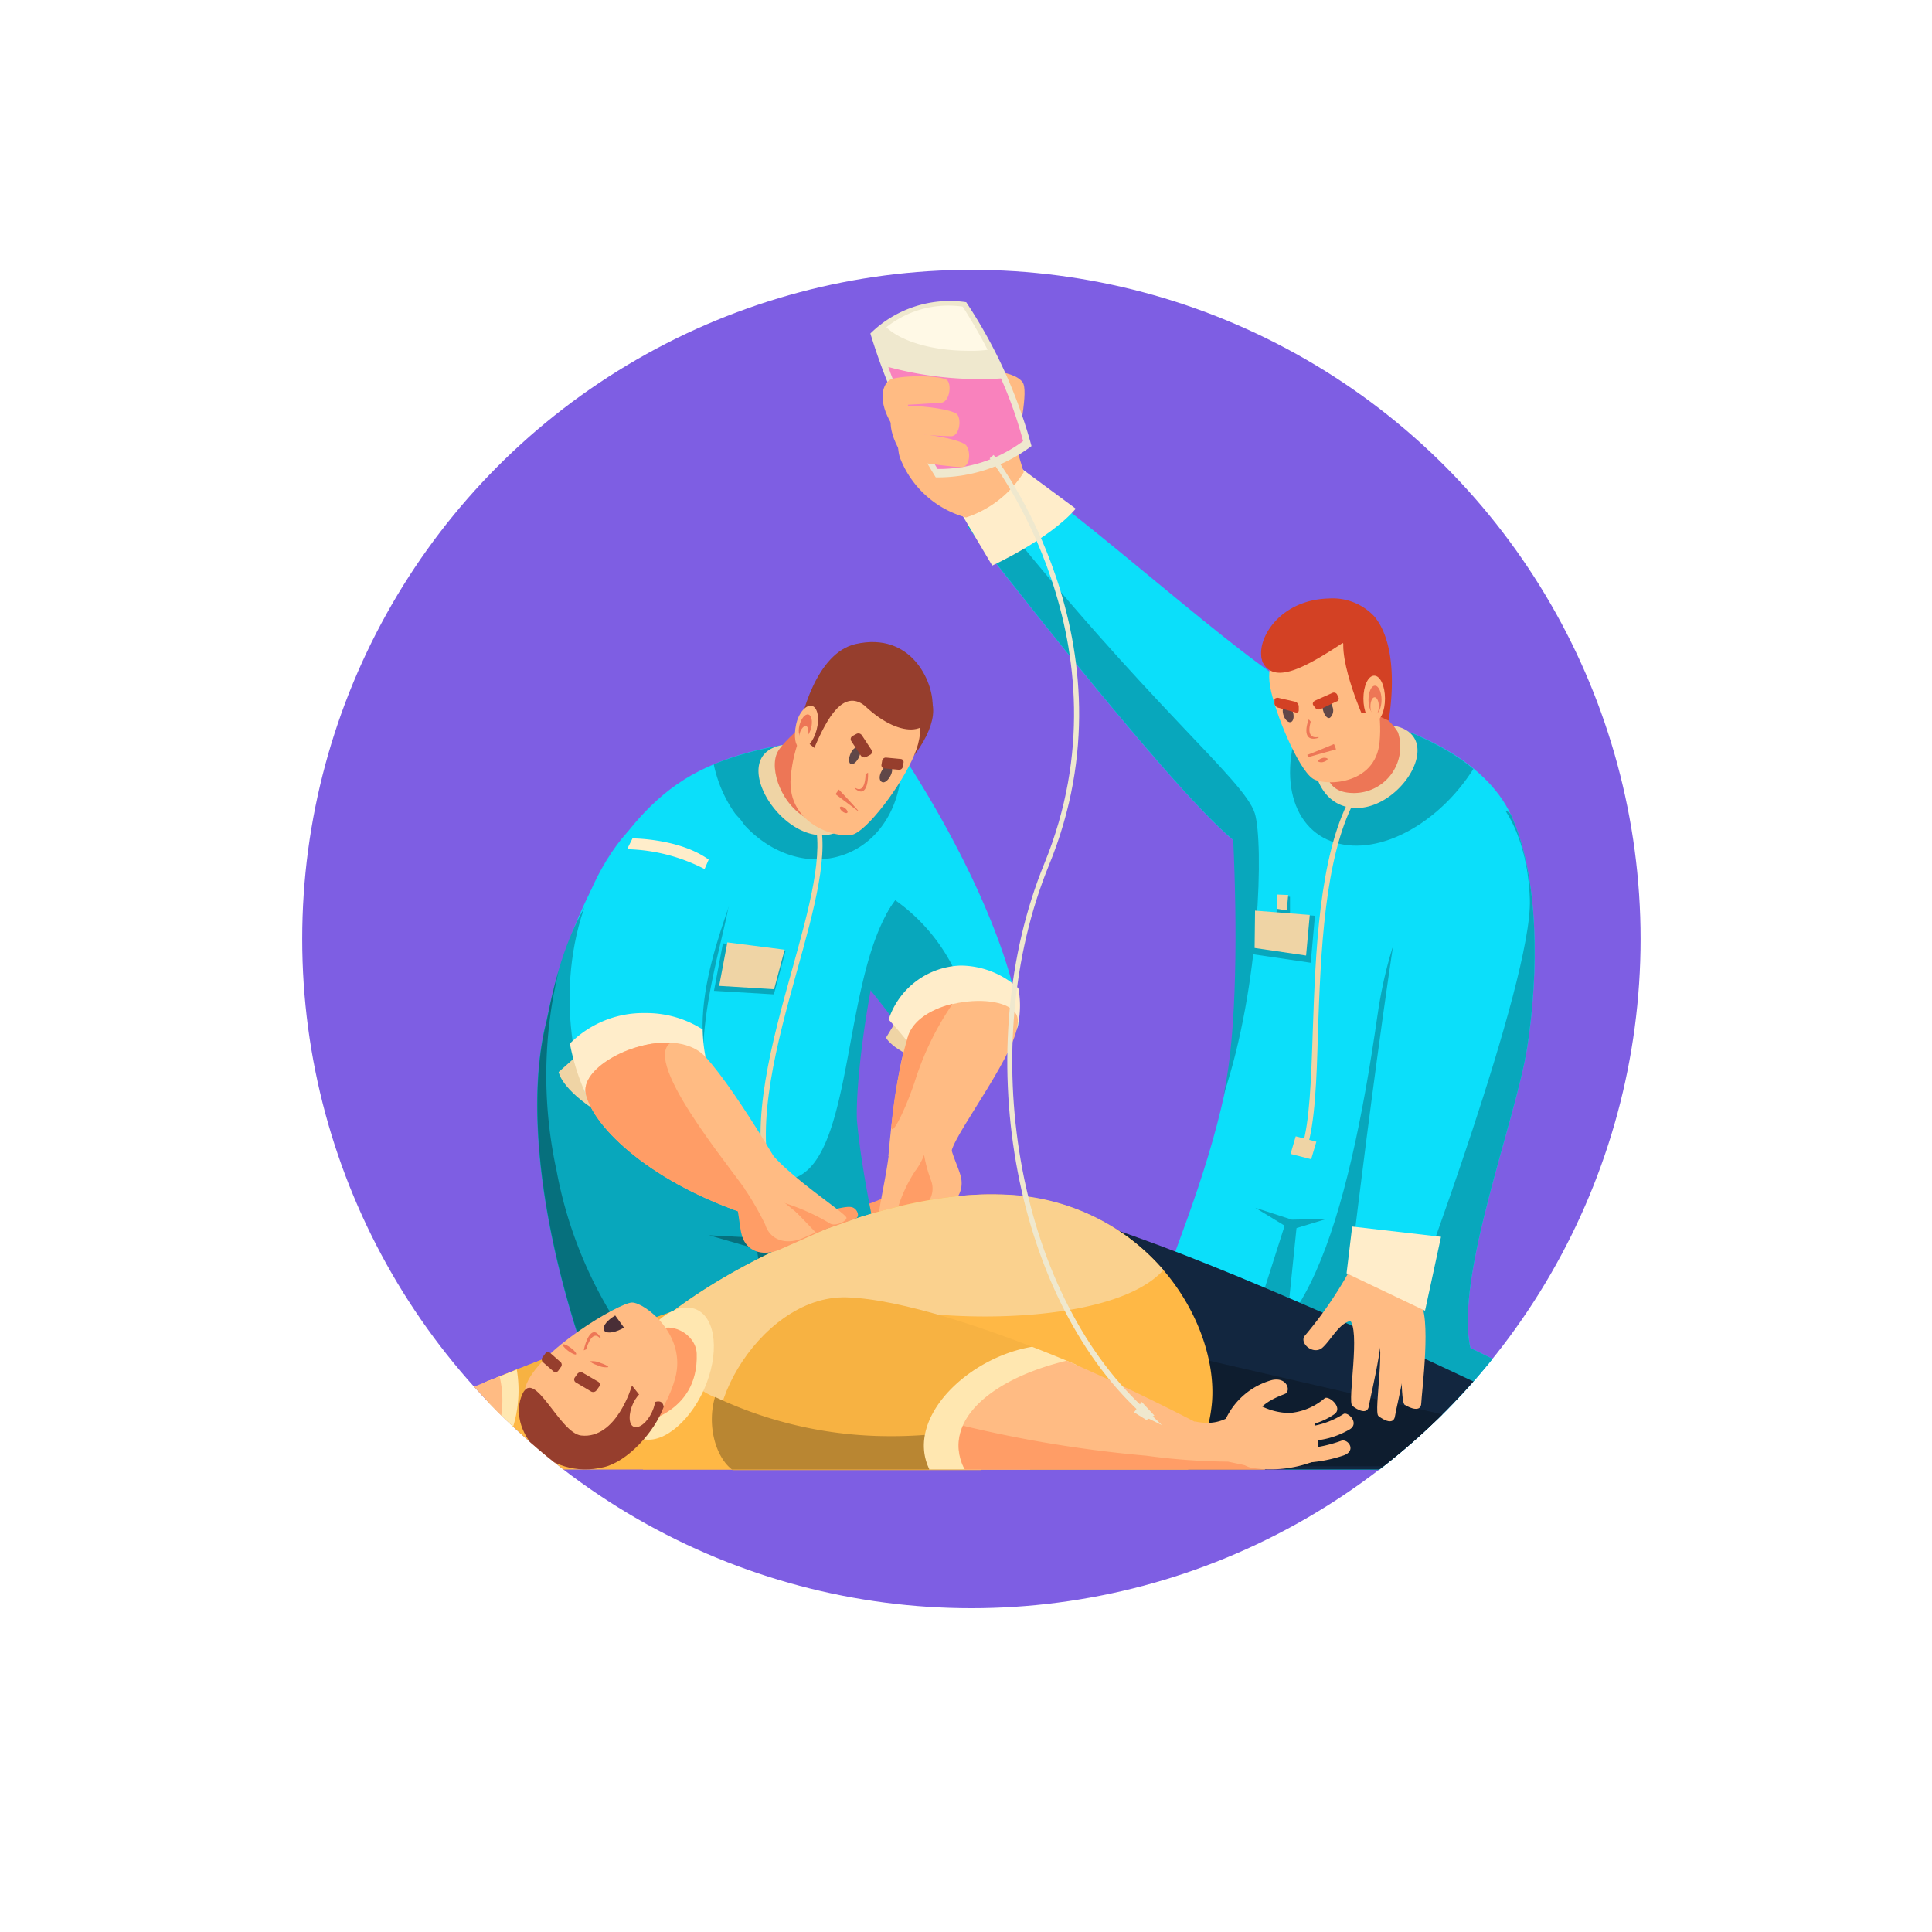 <svg xmlns="http://www.w3.org/2000/svg" xmlns:xlink="http://www.w3.org/1999/xlink" width="179" height="179" viewBox="0 0 179 179">
  <defs>
    <filter id="Elipse_4365" x="0" y="0" width="179" height="179" filterUnits="userSpaceOnUse">
      <feOffset dy="3" input="SourceAlpha"/>
      <feGaussianBlur stdDeviation="3" result="blur"/>
      <feFlood flood-opacity="0.161"/>
      <feComposite operator="in" in2="blur"/>
      <feComposite in="SourceGraphic"/>
    </filter>
    <clipPath id="clip-path">
      <circle id="Elipse_4063" data-name="Elipse 4063" cx="62" cy="62" r="62" fill="none"/>
    </clipPath>
  </defs>
  <g id="Grupo_73317" data-name="Grupo 73317" transform="translate(-276 -1051)">
    <g transform="matrix(1, 0, 0, 1, 276, 1051)" filter="url(#Elipse_4365)">
      <circle id="Elipse_4365-2" data-name="Elipse 4365" cx="80.5" cy="80.5" r="80.5" transform="translate(9 6)" fill="#fff"/>
    </g>
    <g id="Capa_2" data-name="Capa 2" transform="translate(304 1076)">
      <g id="Grupo_73325" data-name="Grupo 73325">
        <circle id="Elipse_4063-2" data-name="Elipse 4063" cx="62" cy="62" r="62" fill="#7e5ee3"/>
        <g id="Grupo_73324" data-name="Grupo 73324" clip-path="url(#clip-path)">
          <g id="Grupo_73323" data-name="Grupo 73323">
            <path id="Trazado_145485" data-name="Trazado 145485" d="M60,80.6c0,1.07.86,2.6,1.05,3.55A2.39,2.39,0,0,1,58.86,87l-4.49.59.43-6.13Z" fill="#ffbb83"/>
            <path id="Trazado_145486" data-name="Trazado 145486" d="M57.58,81.77a13.05,13.05,0,0,0,.69,2.62,2.11,2.11,0,0,1-1.74,2.83l-1.69.23,2-6Z" fill="#ff9d66"/>
            <path id="Trazado_145487" data-name="Trazado 145487" d="M55.74,84.71c-1.51,1.57-3.89,1.83-4.47,2.42-.34.37-.19,1.16.32,1.06s3.6-.78,3.6-.78Z" fill="#ff9d66"/>
            <path id="Trazado_145488" data-name="Trazado 145488" d="M57.33,80.81a1.94,1.94,0,0,0-3,1.3c-.31,2.37-1,5.15-.85,5.43s1.46.37,1.58-.19a13.52,13.52,0,0,1,1.74-3.87c.22-.24,1.25-1.89.86-2.38a1.78,1.78,0,0,0-.33-.29Z" fill="#ffbb83"/>
            <g id="Grupo_73318" data-name="Grupo 73318">
              <path id="Trazado_145489" data-name="Trazado 145489" d="M-.74,104.32c.55.24,2.67.92,3,2.69l3-.29c-1.66-.93-2.93-3.11-5-3.54C-1.11,102.88-1.31,104.07-.74,104.32Z" fill="#ffbb83"/>
              <path id="Trazado_145490" data-name="Trazado 145490" d="M3.71,110.42l3.71-3.08c-2.6-.15-3-1.77-5.44-2.17a6,6,0,0,1-4.16.61c-1-.26-1.84,3.77-.88,4.62a11.15,11.15,0,0,0,5.68.61,2.13,2.13,0,0,0,1.09-.59Z" fill="#ffbb83"/>
              <path id="Trazado_145491" data-name="Trazado 145491" d="M-5.68,108.48a13,13,0,0,0,6.13.67L-.88,110.5a12.94,12.94,0,0,1-4.92-.63C-7.11,109.46-6.31,108.29-5.68,108.48Z" fill="#ffbb83"/>
            </g>
            <path id="Trazado_145492" data-name="Trazado 145492" d="M86.29,52.87c-6.41-5.34-24.59-29-24.59-29l5.51-4.5c11.43,8.59,22.44,19.22,28.55,21.42Z" fill="#0bdffa"/>
            <path id="Trazado_145493" data-name="Trazado 145493" d="M129.82,110.47,108.23,99.89C106.76,93.3,112.45,78.8,113.5,72s1.14-15.7-1.5-21.48c-4.85-10.46-27.41-11.91-26.69-9s2.25,25.15.15,34.75c-1.8,8.2-4.74,14.81-7.87,23.69L91.1,111.17h38.79Z" fill="#0bdffa"/>
            <path id="Trazado_145494" data-name="Trazado 145494" d="M129.82,110.47,108.23,99.89C106.76,93.3,112.45,78.8,113.5,72s1.14-15.7-1.5-21.48c-.93-2-10.1,2.64-12.38,18.58-2.71,18.9-7.09,34.05-16.41,31.28-.58-.17-5.09-.16-5.62-.44h0L91.1,111.15h38.79Z" fill="#08a7bc"/>
            <path id="Trazado_145495" data-name="Trazado 145495" d="M88.54,96.35l2.65-8.32.99.18-1,9.76Z" fill="#08a7bc"/>
            <path id="Trazado_145496" data-name="Trazado 145496" d="M88.3,86.9l3.33,2.03,3.26-.99-3.2.06Z" fill="#08a7bc"/>
            <path id="Trazado_145497" data-name="Trazado 145497" d="M55.9,45.36,51.18,64.91s4.6,5.39,5.78,7.84c1.32,2.76,9.26-.38,9.39-3S63.88,57.76,55.9,45.36Z" fill="#0bdffa"/>
            <path id="Trazado_145498" data-name="Trazado 145498" d="M53,57.22l-1.86,7.69s4.6,5.39,5.78,7.84c.64,1.33,3.2,1.73,5.69,1.5a18.4,18.4,0,0,0-2-9A17,17,0,0,0,53,57.22Z" fill="#08a7bc"/>
            <path id="Trazado_145499" data-name="Trazado 145499" d="M54.76,58.68c2.3-3,2.26-13.7-.21-14.85-1.28-.6-12.92-1-19.82,3.83C28,52.34,24.14,62.05,22.64,69.59h0c-1.66,6.41.11,17.83,5.49,33l26.75-5.88s-3.2-11.16-3.82-18.33C50.75,71,52.61,61.52,54.76,58.68Z" fill="#0bdffa"/>
            <path id="Trazado_145500" data-name="Trazado 145500" d="M38.13,45.82a12.46,12.46,0,0,0,.55,1.88c2,5.25,7.22,8.13,11.66,6.43,3.49-1.33,5.45-5.11,5.15-9.21a2.16,2.16,0,0,0-.94-1.09C53.46,43.32,44.91,43,38.13,45.82Z" fill="#08a7bc"/>
            <path id="Trazado_145501" data-name="Trazado 145501" d="M48.86,52.32c2.9-.57,3.85-5,2.36-8.83h0a26.5,26.5,0,0,0-7.05.61C39.49,45.29,44.4,53.2,48.86,52.32Z" fill="#efd4a5"/>
            <path id="Trazado_145502" data-name="Trazado 145502" d="M43,84.46c-1.54-5.48.54-13,2.37-19.56,1.58-5.68,3.07-11,2-14.15l.45-.16c1.12,3.25-.39,8.69-2,14.44C44,71.57,42,79,43.46,84.33Z" fill="#efd4a5"/>
            <path id="Trazado_145503" data-name="Trazado 145503" d="M55,58.36C49.12,66,51.89,88.47,42,83.65a6.48,6.48,0,0,1-4-4.4c-2.92-8.75,2.45-20,1.56-22.54-.83-2.36-12.37-9.15-16.74,11.93l-.21,1c-1.66,6.41-1.33,18.5,5,35l27.23-7.81s-2.83-10.94-3.45-18.1C51.24,74.14,53.06,62,55,58.36Z" fill="#08a7bc"/>
            <path id="Trazado_145504" data-name="Trazado 145504" d="M23.56,83.43A41.38,41.38,0,0,1,23.75,65c-.33,1.12-.63,2.32-.9,3.63l-.21,1c-1.66,6.41-1.33,18.5,5,35L33.32,103a39.57,39.57,0,0,1-9.76-19.57Z" fill="#06707d"/>
            <path id="Trazado_145505" data-name="Trazado 145505" d="M43.53,100.38,42.02,90.02l.84.01,4.62,10.18Z" fill="#06707d"/>
            <path id="Trazado_145506" data-name="Trazado 145506" d="M37.7,89.45l5.1,1.48,3.86-2.51-4.52,1.27Z" fill="#06707d"/>
            <path id="Trazado_145507" data-name="Trazado 145507" d="M14.93,111.15H53.57l-11-17.43s-12.55,4-25.76,9.41C18.42,104.35,16.16,110,14.93,111.15Z" fill="#ffb845"/>
            <path id="Trazado_145508" data-name="Trazado 145508" d="M39.8,100.25,38.66,95c-4.73,1.6-13.15,4.55-21.87,8.12.48.36.19,2.76.12,3.66Z" fill="#f7b242"/>
            <path id="Trazado_145509" data-name="Trazado 145509" d="M19.88,101.89l-3.09,1.24c1.63,1.22-.63,6.91-1.86,8h2.78a15.87,15.87,0,0,0,1.81-3.88A11.52,11.52,0,0,0,19.88,101.89Z" fill="#ffe7b0"/>
            <path id="Trazado_145510" data-name="Trazado 145510" d="M18.06,107.74a9.54,9.54,0,0,0,.23-5.21,187.141,187.141,0,0,0-17.58,8l-.08.66H16.39A13.64,13.64,0,0,0,18.06,107.74Z" fill="#ffbb83"/>
            <path id="Trazado_145511" data-name="Trazado 145511" d="M13.22,108.37C8.66,109.78.63,111.15.63,111.15H16.39a13.64,13.64,0,0,0,1.67-3.41,12,12,0,0,0,.31-1.25,54,54,0,0,1-5.15,1.88Z" fill="#ff9d66"/>
            <path id="Trazado_145512" data-name="Trazado 145512" d="M64.74,86.36c-12.2-.36,2.72,24.79,2.72,24.79h57l.16-.33S77,86.73,64.74,86.36Z" fill="#12263f"/>
            <path id="Trazado_145513" data-name="Trazado 145513" d="M77.2,99.5S63.11,95.42,60.72,88.7c-2.16,6.39,7.19,22.15,7.19,22.15h57l.16-.33Z" fill="#0e1d2f"/>
            <path id="Trazado_145514" data-name="Trazado 145514" d="M28.87,101.78l2.71,9.37H82.07a12.62,12.62,0,0,0,2.16-5.67c1-7.32-5.59-19.4-19.65-19.81C52.37,85.31,34.66,93.89,28.87,101.78Z" fill="#ffb845"/>
            <path id="Trazado_145515" data-name="Trazado 145515" d="M64.58,85.67c-12.21-.36-29.92,8.22-35.71,16.11l6-.59c1.55,4.16,7.76,4.82,14.11,4.12,3-.32.88-10.2,4.19-9.37,6.71,1.69,22.08,1.75,26.62-3.27A20.26,20.26,0,0,0,64.58,85.67Z" fill="#fad18e"/>
            <path id="Trazado_145516" data-name="Trazado 145516" d="M71.78,101.47c-8-3.4-16.42-6.13-21.34-6.27-8.35-.24-15,12.49-10.57,16h23Z" fill="#f7b242"/>
            <path id="Trazado_145517" data-name="Trazado 145517" d="M54.25,108.06a37.86,37.86,0,0,1-16-3.63c-.76,2.52,0,5.51,1.57,6.72h23l3.38-4.74A41.45,41.45,0,0,1,54.25,108.06Z" fill="#b98632"/>
            <path id="Trazado_145518" data-name="Trazado 145518" d="M37.22,103.75c1.46-3.28,1.15-6.6-.69-7.42s-4.52,1.18-6,4.46-1.16,6.6.68,7.42S35.76,107,37.22,103.75Z" fill="#ffe7b0"/>
            <path id="Trazado_145519" data-name="Trazado 145519" d="M32.61,98.46C28.78,101.67,31,106.9,31,106.9s5.75-.75,5.55-6.49C36.48,98.56,34,97.27,32.61,98.46Z" fill="#ff9d66"/>
            <path id="Trazado_145520" data-name="Trazado 145520" d="M124.76,111.15h-1.64s2.1-4.4,2.5-4.58S124.76,111.15,124.76,111.15Z" fill="#e8ce9a"/>
            <path id="Trazado_145521" data-name="Trazado 145521" d="M27.51,78.1c-3.55-2.21-3.75-3.78-3.75-3.78l2.72-2.42Z" fill="#efd4a5"/>
            <path id="Trazado_145522" data-name="Trazado 145522" d="M58.77,73.69c-4-1.1-4.68-2.55-4.68-2.55L56,68Z" fill="#efd4a5"/>
            <path id="Trazado_145523" data-name="Trazado 145523" d="M41.27,52.62c-.09-3.54-7.47-5.65-12.1.64-5.58,7.6-5,17.53-2.89,23.12l11.09-3.45C35.81,65.36,41.35,56.15,41.27,52.62Z" fill="#0bdffa"/>
            <path id="Trazado_145524" data-name="Trazado 145524" d="M103.82,47.54c-2.35,8.15-6.7,44.95-6.7,44.95l5.75,3S114,65.91,113.74,58.34C113.36,46.75,104.72,44.39,103.82,47.54Z" fill="#0bdffa"/>
            <path id="Trazado_145525" data-name="Trazado 145525" d="M71.78,101.47c-1.38-.59-2.77-1.15-4.15-1.69-6,1-11.76,6.62-9.55,11.3a.14.14,0,0,1,0,.07h4.81Z" fill="#ffe7b0"/>
            <path id="Trazado_145526" data-name="Trazado 145526" d="M60.8,108.93a4.66,4.66,0,0,0,.58,2.22H89.22v-.9a204.061,204.061,0,0,0-18.39-9.18C64.91,102.49,60.8,105.48,60.8,108.93Z" fill="#ffbb83"/>
            <path id="Trazado_145527" data-name="Trazado 145527" d="M78.22,109.87a115.19,115.19,0,0,1-17-2.78,4.55,4.55,0,0,0-.4,1.84,4.66,4.66,0,0,0,.58,2.22H89.22l-3.45-.73a59.22,59.22,0,0,1-7.55-.55Z" fill="#ff9d66"/>
            <path id="Trazado_145528" data-name="Trazado 145528" d="M27.94,110.59c-5.88,1.44-8.25-3.9-7.24-7.13s8.69-7.78,9.86-7.78,5.09,3,4,7C33.78,105.65,30.88,109.88,27.94,110.59Z" fill="#ffbb83"/>
            <path id="Trazado_145529" data-name="Trazado 145529" d="M32,105.2h0l-1.45-1.83s-1.42,5-4.71,4.63c-2-.23-4.31-6.26-5.43-3.86-1.51,3.23,2.24,8.09,7.58,6.78,2.13-.52,4.65-3.22,5.5-5.57C33.4,104.64,32.79,104.76,32,105.2Z" fill="#963e2d"/>
            <path id="Trazado_145530" data-name="Trazado 145530" d="M32.4,105.84c.47-1,.44-2,0-2.19s-1.27.38-1.73,1.35-.44,2,.05,2.19S31.94,106.82,32.4,105.84Z" fill="#ffbb83"/>
            <path id="Trazado_145531" data-name="Trazado 145531" d="M47.11,51c-2.73-1.24-3.87-4.77-3.08-6.3S49.17,40,49.17,40Z" fill="#ed7656"/>
            <path id="Trazado_145532" data-name="Trazado 145532" d="M53.52,48.27c3.78-3.18,5.35-6.29,4.85-8.16s-4.22,2.56-4.22,2.56Z" fill="#963e2d"/>
            <path id="Trazado_145533" data-name="Trazado 145533" d="M45.26,47c.52-5.78,4.25-9.24,7.77-8.84,4.11.47,4.79,3.64,3.88,6.27s-4.14,7.07-5.73,7.83C50.06,52.83,44.86,51.64,45.26,47Z" fill="#ffbb83"/>
            <path id="Trazado_145534" data-name="Trazado 145534" d="M45.83,43.82c.3-2.58,1.86-8.33,5.44-9.15,5.15-1.17,7.19,3.49,7.13,5.66-.08,3.19-3.54,2.94-6.72-.38C49.13,37.29,45.83,43.82,45.83,43.82Z" fill="#963e2d"/>
            <path id="Trazado_145535" data-name="Trazado 145535" d="M47.45,44.29c1.23-2.9,2.71-5.39,4.63-3.94L52,37.79l-3.94.9L46.1,43.2Z" fill="#963e2d"/>
            <path id="Trazado_145536" data-name="Trazado 145536" d="M47.66,42.62c.29-1.09.09-2.08-.43-2.22S46,41,45.76,42.12s-.09,2.09.43,2.22S47.37,43.71,47.66,42.62Z" fill="#ffbb83"/>
            <path id="Trazado_145537" data-name="Trazado 145537" d="M24.8,71.69a20.86,20.86,0,0,0,1.48,4.69l11.09-3.45a14.52,14.52,0,0,1-.27-2.55,9.68,9.68,0,0,0-5.34-1.52,9.56,9.56,0,0,0-6.96,2.83Z" fill="#ffedca"/>
            <path id="Trazado_145538" data-name="Trazado 145538" d="M41.62,87.65c-9.21-3-14.6-8.14-15.34-11.27s8-6.82,11.09-3.45,8.22,12.45,8.22,12.45Z" fill="#ffbb83"/>
            <path id="Trazado_145539" data-name="Trazado 145539" d="M66.35,69.78a8.6,8.6,0,0,0,0-3.22A8,8,0,0,0,61,64.46a7.28,7.28,0,0,0-6.67,5A30.849,30.849,0,0,1,57,72.75C58.28,75.51,66.22,72.37,66.35,69.78Z" fill="#ffedca"/>
            <path id="Trazado_145540" data-name="Trazado 145540" d="M60.16,81.63c.53-2,6.34-9.44,6.14-12.16s-8.8-2.25-10.14,1.47c-1.24,3.46-1.85,11.17-1.85,11.17Z" fill="#ffbb83"/>
            <path id="Trazado_145541" data-name="Trazado 145541" d="M56.76,75.19A27,27,0,0,1,60.26,68c-1.86.45-3.56,1.42-4.1,2.91a44.561,44.561,0,0,0-1.55,8.2C54.41,80.86,55.91,77.77,56.76,75.19Z" fill="#ff9d66"/>
            <path id="Trazado_145542" data-name="Trazado 145542" d="M30.6,52.68l-.5,1a16.38,16.38,0,0,1,7.18,1.84l.38-.88C34.93,52.67,30.6,52.68,30.6,52.68Z" fill="#ffedca"/>
            <path id="Trazado_145543" data-name="Trazado 145543" d="M33.93,71.78l.21-.18c-3.71-.18-8.41,2.46-7.86,4.78.74,3.13,6.13,8.31,15.34,11.27l-.13-1.74C41.15,84.89,31.77,74.11,33.93,71.78Z" fill="#ff9d66"/>
            <path id="Trazado_145544" data-name="Trazado 145544" d="M38.98,62.4l5.79.74L43.7,67.13l-5.55-.33Z" fill="#08a7bc"/>
            <path id="Trazado_145545" data-name="Trazado 145545" d="M39.39,62.31l5.31.68-.98,3.66-5.09-.31Z" fill="#efd4a5"/>
            <path id="Trazado_145546" data-name="Trazado 145546" d="M47.15,42.46c.16-.62.05-1.18-.25-1.26s-.67.36-.83,1,0,1.18.24,1.26S47,43.08,47.15,42.46Z" fill="#ed7656"/>
            <path id="Trazado_145547" data-name="Trazado 145547" d="M46.85,43.15c.12-.44,0-.84-.17-.89s-.47.25-.59.69,0,.83.17.89S46.74,43.58,46.85,43.15Z" fill="#ffbb83"/>
            <path id="Trazado_145548" data-name="Trazado 145548" d="M96.89,93a37.079,37.079,0,0,1-4,5.76c-.55.68.81,1.85,1.65,1.09s1.61-2.42,2.76-2.48,2.77-3.87,2.77-3.87Z" fill="#ffbb83"/>
            <path id="Trazado_145549" data-name="Trazado 145549" d="M85.36,76.45c3.39-10.11,3.72-23.38,2.9-26.09-1-3.17-9.64-9.74-24.57-28.53l-2,2s18.13,23.61,24.57,29c.36,7.86.37,17.79-.86,23.4Z" fill="#08a7bc"/>
            <path id="Trazado_145550" data-name="Trazado 145550" d="M61,22.47l2.93,4.93s5.27-2.41,7.74-5.27L66.5,18.31Z" fill="#ffedca"/>
            <path id="Trazado_145551" data-name="Trazado 145551" d="M66,18.21c.42-3.29,1.31-7,.74-7.8s-2.39-1-2.39-1l-.63,5.17Z" fill="#ffbb83"/>
            <path id="Trazado_145552" data-name="Trazado 145552" d="M61.51,22.94a9.13,9.13,0,0,1-6.12-5.51c-.59-1.62.26-6.31.26-6.31L65.11,13l1.74,5.75a9.93,9.93,0,0,1-5.34,4.19Z" fill="#ffbb83"/>
            <path id="Trazado_145553" data-name="Trazado 145553" d="M61.52,3a10.48,10.48,0,0,0-8.88,2.9A56.19,56.19,0,0,0,58.7,19.23a14.49,14.49,0,0,0,8.87-2.9A45.79,45.79,0,0,0,61.52,3Z" fill="#efe8ce"/>
            <path id="Trazado_145554" data-name="Trazado 145554" d="M63.12,10.12A32.43,32.43,0,0,1,54.3,9a49.88,49.88,0,0,0,4.57,9.45,13,13,0,0,0,7.92-2.58,38.46,38.46,0,0,0-2.05-5.81Q63.94,10.12,63.12,10.12Z" fill="#f982bd"/>
            <path id="Trazado_145555" data-name="Trazado 145555" d="M54.58,14.25c-1.22-2.07-.86-3.48-.22-4s5-.51,5.42,0,.15,2-.57,2.06-3.1.19-3.1.19l.58,2Z" fill="#ffbb83"/>
            <path id="Trazado_145556" data-name="Trazado 145556" d="M55.36,16.76c-1.27-2.21-.89-3.59-.23-4s5.19.09,5.58.66.15,2-.59,2-3.19-.18-3.19-.18l.6,2.09Z" fill="#ffbb83"/>
            <path id="Trazado_145557" data-name="Trazado 145557" d="M56.39,19.28c-1.47-2.27-1.21-3.62-.58-4s5.27.37,5.72,1,.32,2-.43,2-3.24-.35-3.24-.35L58.64,20Z" fill="#ffbb83"/>
            <path id="Trazado_145558" data-name="Trazado 145558" d="M95.74,53.08c4.1,1.22,9.57-1.79,12.77-6.84C104.39,42.85,98.1,41,93.1,40.43,90.23,46.15,91.38,51.78,95.74,53.08Z" fill="#08a7bc"/>
            <path id="Trazado_145559" data-name="Trazado 145559" d="M93.09,81.38l-.46-.14c.71-2.23.85-6.18,1-10.74.25-7.18.57-16.12,3.44-21.52l.43.22c-2.82,5.31-3.13,14.18-3.39,21.31C94,75.12,93.82,79.09,93.09,81.38Z" fill="#efd4a5"/>
            <path id="Trazado_145560" data-name="Trazado 145560" d="M96.92,49.79c-2.9-.57-4.07-4.3-2.58-8.11h0a26.93,26.93,0,0,1,7.05.61C106.07,43.48,101.38,50.66,96.92,49.79Z" fill="#efd4a5"/>
            <path id="Trazado_145561" data-name="Trazado 145561" d="M97.25,48.47a4.29,4.29,0,0,0,4.28-5.6c-.79-1.52-5.14-4.67-5.14-4.67C95.55,42.37,92.88,48.31,97.25,48.47Z" fill="#ed7656"/>
            <path id="Trazado_145562" data-name="Trazado 145562" d="M90.67,37.29c-3.58.1-1.8-6.68,4.44-6.84a5.29,5.29,0,0,1,4.22,1.66c2.58,3.1,1.32,9.65,1.32,9.65l-1-.46s-3.42-5.83-4.41-6.2S90.67,37.29,90.67,37.29Z" fill="#d34124"/>
            <path id="Trazado_145563" data-name="Trazado 145563" d="M99.82,43.74c.48-5.21-2.32-9.71-5.59-10-3.81-.29-5,2.41-4.55,4.89s2.58,7.53,3.91,8.48C94.52,47.83,99.44,47.87,99.82,43.74Z" fill="#ffbb83"/>
            <path id="Trazado_145564" data-name="Trazado 145564" d="M97.14,33.07c-2,1.08,1,8,1,8l1.87-.25C99.6,37.63,100.54,34.39,97.14,33.07Z" fill="#d34124"/>
            <path id="Trazado_145565" data-name="Trazado 145565" d="M100.32,39.72c0-1.17-.44-2.12-1-2.12s-1,.95-1,2.12.43,2.13,1,2.13S100.32,40.9,100.32,39.72Z" fill="#ffbb83"/>
            <path id="Trazado_145566" data-name="Trazado 145566" d="M100,39.85c0-.73-.27-1.32-.61-1.32s-.6.59-.6,1.32.27,1.31.6,1.31S100,40.57,100,39.85Z" fill="#ed7656"/>
            <ellipse id="Elipse_4524" data-name="Elipse 4524" cx="0.39" cy="0.84" rx="0.39" ry="0.84" transform="translate(98.97 39.6)" fill="#ffbb83"/>
            <path id="Trazado_145567" data-name="Trazado 145567" d="M93.96,80.78l-1.91-.5-.48,1.63,1.91.49Z" fill="#efd4a5"/>
            <path id="Trazado_145568" data-name="Trazado 145568" d="M96.76,34.33c-3.7,2.47-6.49,4-7.64,2.24s2.17-5.4,4.85-5A3.07,3.07,0,0,1,96.76,34.33Z" fill="#d34124"/>
            <path id="Trazado_145569" data-name="Trazado 145569" d="M93.83,59.85l-5.84-.47-.05,4.01,5.5.81Z" fill="#08a7bc"/>
            <path id="Trazado_145570" data-name="Trazado 145570" d="M91.52,58.09l-1.1-.12-.19,1.97,1.29.23Z" fill="#08a7bc"/>
            <path id="Trazado_145571" data-name="Trazado 145571" d="M91.35,57.92l-1-.04-.07,1.32.94.15Z" fill="#efd4a5"/>
            <path id="Trazado_145572" data-name="Trazado 145572" d="M93.35,59.77l-5.07-.4-.04,3.46,4.77.7Z" fill="#efd4a5"/>
            <path id="Trazado_145573" data-name="Trazado 145573" d="M77.62,105.85C65.77,94.86,61.79,72.06,68.76,55c8.34-20.4-4.93-37.37-5.07-37.54l.37-.31c.14.17,13.59,17.37,5.13,38-6.89,16.86-3,39.41,8.75,50.27Z" fill="#efe8ce"/>
            <path id="Trazado_145574" data-name="Trazado 145574" d="M78.21,106.56l-1.14-.71.71-.96,1.17,1.26Z" fill="#efe8ce"/>
            <path id="Trazado_145575" data-name="Trazado 145575" d="M79.65,107.04l-1.32-.65.3-.33Z" fill="#efe8ce"/>
            <path id="Trazado_145576" data-name="Trazado 145576" d="M61.71,7.5a11.666,11.666,0,0,0,1.79-.09,45.209,45.209,0,0,0-2.31-4,9.2,9.2,0,0,0-7.07,1.91C55.45,6.61,58.35,7.5,61.71,7.5Z" fill="#fff9e6"/>
            <g id="Grupo_73319" data-name="Grupo 73319">
              <path id="Trazado_145577" data-name="Trazado 145577" d="M27.64,101.28a1.87,1.87,0,0,0-.92-.16c-.07.07.25.25.7.4a1.72,1.72,0,0,0,.93.15C28.41,101.61,28.09,101.43,27.64,101.28Z" fill="#ed7656"/>
              <path id="Trazado_145578" data-name="Trazado 145578" d="M24.9,99.89c-.33-.25-.67-.39-.74-.32s.14.33.47.58.67.4.74.33S25.24,100.14,24.9,99.89Z" fill="#ed7656"/>
              <path id="Trazado_145579" data-name="Trazado 145579" d="M25.38,103.1l1.38.82a.39.39,0,0,0,.51-.11l.23-.32a.32.32,0,0,0-.09-.48L26,102.19a.39.39,0,0,0-.51.11l-.23.32a.32.32,0,0,0,.12.48Z" fill="#963e2d"/>
              <path id="Trazado_145580" data-name="Trazado 145580" d="M22.29,101.2l1,.87a.31.31,0,0,0,.44-.08l.22-.31a.34.34,0,0,0,0-.47l-1-.88a.3.3,0,0,0-.44.09l-.22.3A.36.36,0,0,0,22.29,101.2Z" fill="#963e2d"/>
              <path id="Trazado_145581" data-name="Trazado 145581" d="M26.09,100.11l.22-.09c.2-.69.67-1.76,1.3-1a.18.18,0,0,1,.05-.07C26.77,97.45,26.16,99.64,26.09,100.11Z" fill="#ed7656"/>
              <path id="Trazado_145582" data-name="Trazado 145582" d="M29.81,98l-.22.13c-.8.41-1.54.44-1.65.07s.36-.91,1.06-1.32Z" fill="#492e36"/>
            </g>
            <g id="Grupo_73320" data-name="Grupo 73320">
              <path id="Trazado_145583" data-name="Trazado 145583" d="M94.58,40.8c-.12-.45,0-.87.23-.95s.53.21.65.65a.9.9,0,0,1-.24,1C94.98,41.63,94.69,41.24,94.58,40.8Z" fill="#604748"/>
              <path id="Trazado_145584" data-name="Trazado 145584" d="M90.89,41.18c-.12-.44,0-.82.25-.85s.56.29.67.72,0,.82-.25.86S91,41.62,90.89,41.18Z" fill="#604748"/>
              <path id="Trazado_145585" data-name="Trazado 145585" d="M96,39.59l-.13-.27a.34.34,0,0,0-.45-.11l-1.55.69c-.21.1-.3.29-.19.44l.2.27a.44.44,0,0,0,.53.06l1.4-.67a.28.28,0,0,0,.19-.41Z" fill="#d34124"/>
              <path id="Trazado_145586" data-name="Trazado 145586" d="M91.94,40l-1.53-.35c-.19,0-.33.05-.33.22v.32a.46.46,0,0,0,.35.38L92,41c.19.05.34,0,.33-.22v-.33a.48.48,0,0,0-.39-.45Z" fill="#d34124"/>
              <path id="Trazado_145587" data-name="Trazado 145587" d="M93.26,41.65l.18.21c-.19.66-.29,1.61.72,1.42a.22.22,0,0,1,0,.08C92.59,43.84,93.06,42.1,93.26,41.65Z" fill="#ed7656"/>
              <path id="Trazado_145588" data-name="Trazado 145588" d="M95.59,43.94a2.47,2.47,0,0,1,.19.49l-2.58.72-.08-.21C93.81,44.69,95.59,43.94,95.59,43.94Z" fill="#ed7656"/>
              <path id="Trazado_145589" data-name="Trazado 145589" d="M94.43,45.27a.62.62,0,0,1,.55,0c.07.09-.06.22-.29.3a.689.689,0,0,1-.54,0C94.08,45.51,94.2,45.34,94.43,45.27Z" fill="#ed7656"/>
            </g>
            <g id="Grupo_73321" data-name="Grupo 73321">
              <path id="Trazado_145590" data-name="Trazado 145590" d="M51.53,45.26c.23-.42.26-.89.08-1s-.52,0-.75.45-.26.89-.08,1.05S51.3,45.68,51.53,45.26Z" fill="#604748"/>
              <path id="Trazado_145591" data-name="Trazado 145591" d="M54.48,46.92c.23-.41.25-.84,0-1s-.57.11-.8.52-.25.84,0,1S54.25,47.33,54.48,46.92Z" fill="#604748"/>
              <path id="Trazado_145592" data-name="Trazado 145592" d="M52.73,44.46l-.88-1.34a.39.39,0,0,0-.51-.12l-.35.19a.33.33,0,0,0-.12.47L51.75,45a.4.4,0,0,0,.51.13l.35-.19a.32.32,0,0,0,.12-.48Z" fill="#963e2d"/>
              <path id="Trazado_145593" data-name="Trazado 145593" d="M55.46,45.32l-1.37-.13a.35.35,0,0,0-.36.3l-.06.35a.29.29,0,0,0,.25.35l1.37.13a.35.35,0,0,0,.36-.3l.06-.35a.28.28,0,0,0-.25-.35Z" fill="#963e2d"/>
              <path id="Trazado_145594" data-name="Trazado 145594" d="M52.42,46.59l-.23.14c0,.76-.22,1.77-1,1.23a.24.24,0,0,0,0,.08C52.34,49.07,52.46,47.12,52.42,46.59Z" fill="#ed7656"/>
              <path id="Trazado_145595" data-name="Trazado 145595" d="M49.72,48.15c-.07.13-.25.31-.3.44l2.15,1.61C51.61,50.15,49.72,48.15,49.72,48.15Z" fill="#ed7656"/>
              <path id="Trazado_145596" data-name="Trazado 145596" d="M50.33,49.91c-.17-.15-.39-.22-.48-.15s0,.24.16.39.39.23.48.16S50.51,50.07,50.33,49.91Z" fill="#ed7656"/>
            </g>
            <g id="Grupo_73322" data-name="Grupo 73322">
              <path id="Trazado_145597" data-name="Trazado 145597" d="M91.06,104.14c-.56.24-2.68.92-3,2.69l-2.54-.26a6.7,6.7,0,0,1,4.34-3.71C91.27,102.56,91.62,103.89,91.06,104.14Z" fill="#ffbb83"/>
              <path id="Trazado_145598" data-name="Trazado 145598" d="M86.91,110.42l-4.25-3.73c2.93.62,3.35-1,6-1.52a6,6,0,0,0,4.17.61c1-.26,1.84,3.77.88,4.62A11.19,11.19,0,0,1,88,111,2.09,2.09,0,0,1,86.91,110.42Z" fill="#ffbb83"/>
              <path id="Trazado_145599" data-name="Trazado 145599" d="M94.73,104.55a5.72,5.72,0,0,1-4,1.38l1.46,1.25A6.65,6.65,0,0,0,95.67,106C96.43,105.37,95.09,104.27,94.73,104.55Z" fill="#ffbb83"/>
              <path id="Trazado_145600" data-name="Trazado 145600" d="M96.49,106a7.81,7.81,0,0,1-4.78,1.22l1.5,1.28A7.7,7.7,0,0,0,97,107.46C98,106.92,96.94,105.79,96.49,106Z" fill="#ffbb83"/>
              <path id="Trazado_145601" data-name="Trazado 145601" d="M96.29,108.48a13,13,0,0,1-6.12.67l1.32,1.35a12.89,12.89,0,0,0,4.92-.63C97.73,109.46,96.93,108.29,96.29,108.48Z" fill="#ffbb83"/>
            </g>
            <path id="Trazado_145602" data-name="Trazado 145602" d="M40,86c.47.9.47,2.61.75,3.52.42,1.37,1.8,1.9,3.36,1.31l4.35-1.93L44.81,84Z" fill="#ff9d66"/>
            <path id="Trazado_145603" data-name="Trazado 145603" d="M41,85.15a27.811,27.811,0,0,1,1.9,3.31c.42,1.36,1.8,1.9,3.35,1.31l1.63-.72-4.87-4Z" fill="#ffbb83"/>
            <path id="Trazado_145604" data-name="Trazado 145604" d="M45.66,87.19c2.17.52,4.4-.54,5.25-.35.51.12.83.89.33,1.08s-3.65,1.28-3.65,1.28Z" fill="#ff9d66"/>
            <path id="Trazado_145605" data-name="Trazado 145605" d="M43.66,82.1c2.12,2.39,6.8,5.38,6.77,5.74s-1.09.81-1.54.51a19.639,19.639,0,0,0-4.23-1.9c-.38-.08-2.63-.83-2.78-1.44C41.56,83.72,43.66,82.1,43.66,82.1Z" fill="#ffbb83"/>
            <path id="Trazado_145606" data-name="Trazado 145606" d="M97,97.25c1.11.84-.19,7.61.29,8s1.42.88,1.54,0,2-8.11.93-9.38S97,97.25,97,97.25Z" fill="#ffbb83"/>
            <path id="Trazado_145607" data-name="Trazado 145607" d="M99.42,98.19c1.11.83-.19,7.61.29,8s1.42.88,1.54,0,2-8.12.94-9.39S99.42,98.19,99.42,98.19Z" fill="#ffbb83"/>
            <path id="Trazado_145608" data-name="Trazado 145608" d="M100.9,97.25c1.2.69.72,7.58,1.25,7.91s1.51.7,1.53-.15,1-8.3-.2-9.44S100.9,97.25,100.9,97.25Z" fill="#ffbb83"/>
            <path id="Trazado_145609" data-name="Trazado 145609" d="M103,95.41a2.3,2.3,0,1,0-.67,1.633A2.31,2.31,0,0,0,103,95.41Z" fill="#ffbb83"/>
            <path id="Trazado_145610" data-name="Trazado 145610" d="M96.76,92.97l.52-4.33,8.23.95-1.48,6.85Z" fill="#ffedca"/>
          </g>
        </g>
      </g>
    </g>
  </g>
</svg>
